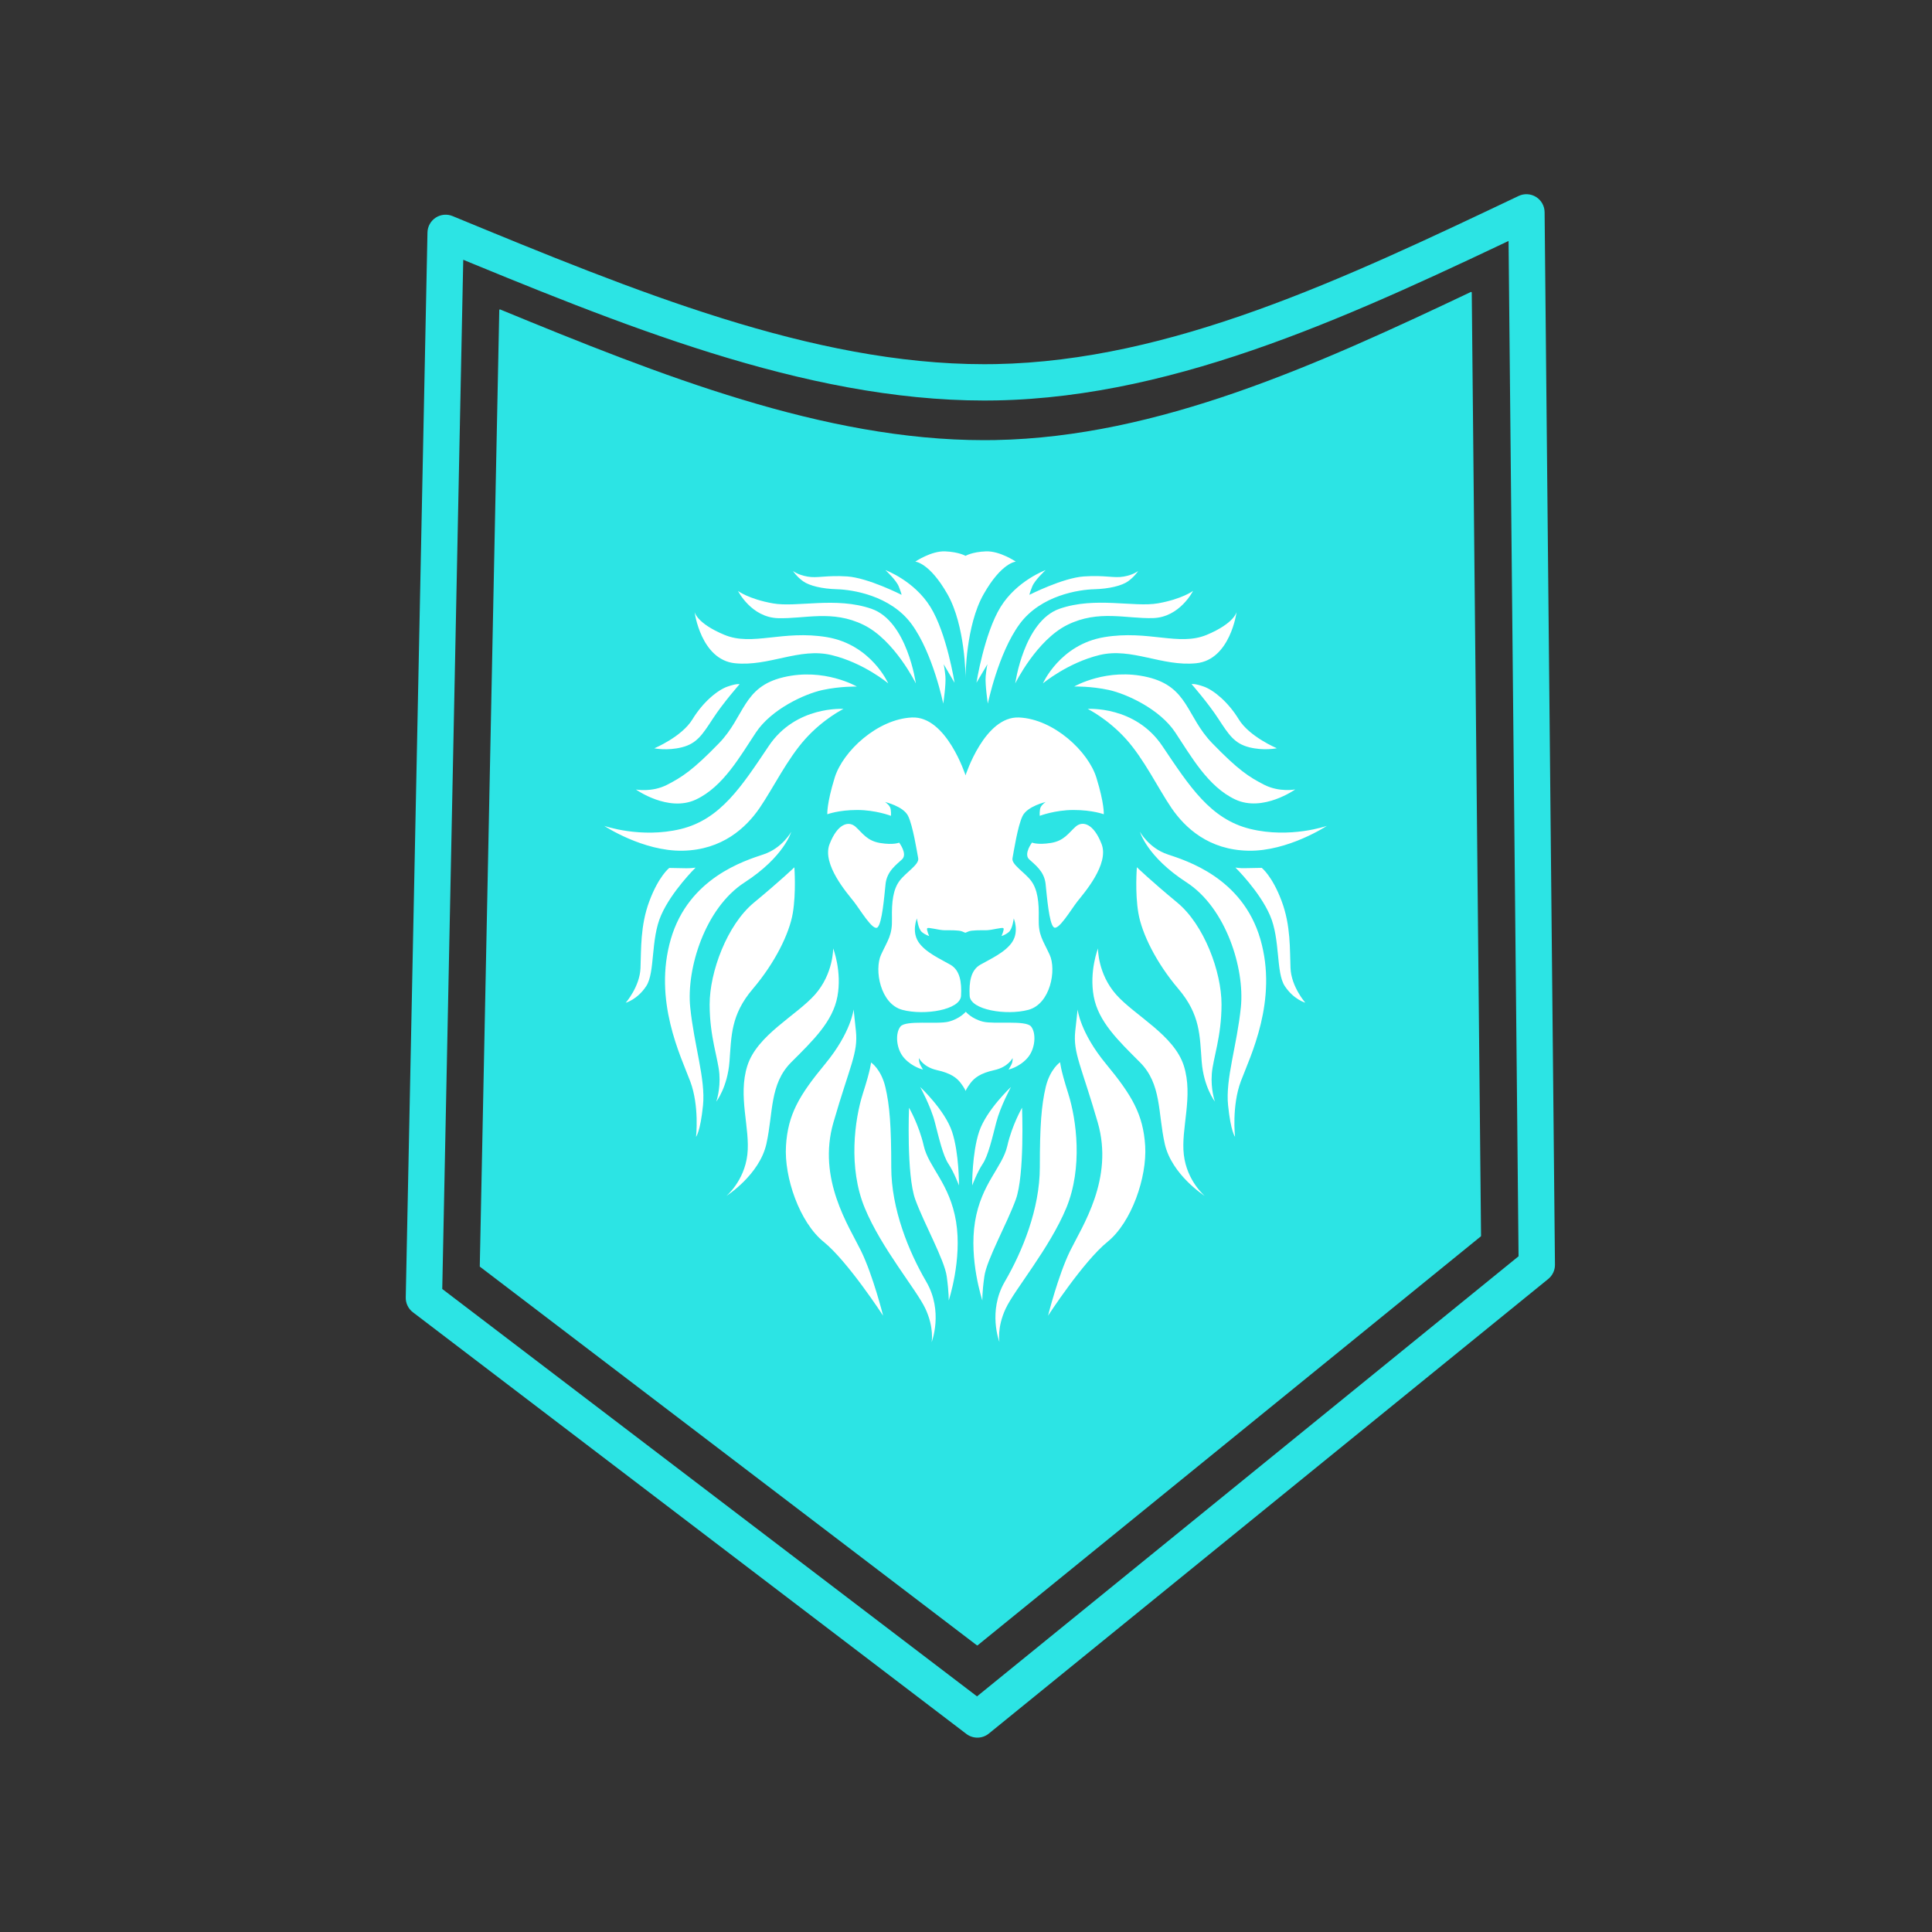 <svg xmlns="http://www.w3.org/2000/svg" xmlns:xlink="http://www.w3.org/1999/xlink" width="1080" zoomAndPan="magnify" viewBox="0 0 810 810" height="1080" preserveAspectRatio="xMidYMid meet" version="1.0"><rect x="0" y="0" width="810" height="810" fill="#333333" stroke="none"/><defs><clipPath id="30e3ec8d06"><path d="M 253.32 231 L 556.293 231 L 556.293 562.902 L 253.32 562.902 Z M 253.32 231 " clip-rule="nonzero"/></clipPath></defs><path fill="#2ce4e4" d="M 189.738 90.59 C 266.043 122.082 340.512 152.691 412.688 152.691 C 414.258 152.691 415.883 152.676 417.449 152.648 C 491.027 151.25 562.914 117.223 636.699 82.156 C 639.047 81.039 641.801 81.199 644.004 82.578 C 646.207 83.953 647.559 86.359 647.582 88.961 L 651.926 530.223 C 651.949 532.539 650.914 534.742 649.113 536.207 L 414.57 726.809 C 411.844 729.027 407.953 729.09 405.156 726.957 L 173.113 550.18 C 171.18 548.707 170.066 546.398 170.113 543.969 L 179.219 97.477 C 179.27 94.961 180.559 92.637 182.66 91.258 C 184.766 89.883 187.414 89.633 189.738 90.59 M 183.926 104.668 L 194.445 97.785 L 185.34 544.277 L 182.344 538.066 L 414.383 714.844 L 404.969 714.992 L 639.508 524.387 L 636.699 530.371 L 632.355 89.109 L 643.238 95.91 C 570.172 130.637 495.207 166.402 417.738 167.875 C 416.07 167.906 414.355 167.922 412.688 167.922 C 336.91 167.922 259.5 135.855 183.926 104.668 Z M 183.926 104.668 " fill-opacity="1" fill-rule="nonzero"/><path fill="#2ce4e4" d="M 616.754 122.398 L 616.641 122.422 C 551.926 153.117 485.648 183.191 417.285 184.496 C 417.277 184.496 417.27 184.496 417.262 184.496 L 417.23 184.5 C 415.684 184.527 414.121 184.539 412.57 184.539 C 345.426 184.539 276.879 157.418 209.703 129.746 L 209.625 129.727 L 209.602 129.727 C 209.594 129.727 209.586 129.727 209.582 129.727 C 209.516 129.727 209.453 129.75 209.406 129.793 C 209.355 129.84 209.324 129.906 209.324 129.98 L 201.148 530.891 C 201.145 530.973 201.184 531.051 201.25 531.102 L 409.562 689.801 C 409.605 689.836 409.664 689.852 409.719 689.852 C 409.777 689.852 409.836 689.832 409.883 689.797 L 620.836 518.359 L 620.934 518.156 L 617.043 122.656 C 617.039 122.512 616.926 122.398 616.781 122.398 Z M 616.754 122.398 " fill-opacity="1" fill-rule="nonzero"/><g clip-path="url(#30e3ec8d06)"><path fill="#ffffff" d="M 371.277 370.617 C 371.84 365.25 375.816 362.531 378.203 360.277 C 380.586 358.023 376.977 353.281 376.977 353.281 C 376.977 353.281 374.691 354.344 369.09 353.449 C 363.492 352.551 361.668 349.305 358.688 346.617 C 355.672 343.934 351.031 345.492 347.785 353.945 C 344.539 362.398 355.273 374.562 357.957 377.977 C 360.641 381.391 365.941 390.441 367.898 388.816 C 369.82 387.129 370.715 375.988 371.277 370.617 M 397.254 249.16 C 404.711 262.32 404.809 283.57 404.809 284.23 C 404.809 283.57 404.906 262.289 412.363 249.16 C 419.918 235.801 425.883 235.469 425.883 235.469 C 425.883 235.469 419.223 230.93 413.355 231.16 C 407.492 231.391 404.809 233.051 404.809 233.051 C 404.809 233.051 402.125 231.426 396.262 231.16 C 390.395 230.93 383.734 235.469 383.734 235.469 C 383.734 235.469 389.668 235.801 397.254 249.16 Z M 400.203 286.254 C 400.203 286.254 396.957 265.57 390.098 254.496 C 383.273 243.426 371.211 239.016 371.211 239.016 C 371.211 239.016 375.684 243.129 376.777 245.812 C 377.871 248.496 378.004 249.391 378.004 249.391 C 378.004 249.391 363.922 242.23 355.141 241.668 C 346.359 241.105 342.684 242.496 338.543 241.734 C 334.398 241.004 332.445 239.383 332.445 239.383 C 332.445 239.383 334.07 241.836 336.688 243.691 C 339.305 245.578 344.672 246.871 350.867 247.039 C 357.062 247.203 373.266 249.492 382.211 261.691 C 391.156 273.891 395.465 295.004 395.465 295.004 C 395.465 295.004 396.691 286.852 396.359 283.438 C 396.027 280.023 395.629 278.465 395.629 278.465 Z M 383.969 286.52 C 383.969 286.52 380.391 260.465 365.414 255.258 C 350.438 250.055 334.168 254.762 324.062 252.973 C 313.957 251.184 309.418 247.77 309.418 247.77 C 309.418 247.77 314.949 258.84 326.184 259.172 C 337.414 259.504 348.977 255.59 362 261.957 C 375.02 268.289 383.969 286.52 383.969 286.52 Z M 372.402 286.52 C 372.402 286.52 365.246 270.242 346.691 267.129 C 328.137 264.043 315.449 271.039 303.719 266.164 C 291.988 261.293 291.195 256.551 291.195 256.551 C 291.195 256.551 293.812 276.574 308.125 278.066 C 322.438 279.523 335.16 271.371 348.648 274.652 C 362.164 277.902 372.402 286.52 372.402 286.52 Z M 285.891 313.305 C 292.09 311.746 294.441 308.098 298.848 301.336 C 303.254 294.574 310.078 286.852 310.078 286.852 C 310.078 286.852 308.953 286.453 304.879 287.91 C 300.801 289.371 294.773 294.277 290.301 301.602 C 285.824 308.93 274.328 313.734 274.328 313.734 C 274.328 313.734 279.695 314.863 285.891 313.305 Z M 301.434 311.613 C 290.531 322.852 285.957 325.801 279.629 329.051 C 273.27 332.297 266.609 331.004 266.609 331.004 C 266.609 331.004 280.129 340.617 291.691 335.25 C 303.254 329.879 310.41 316.852 316.938 307.07 C 323.465 297.293 337.281 290.961 344.77 289.305 C 352.258 287.68 359.25 287.844 359.25 287.844 C 359.25 287.844 345.566 279.855 328.469 283.934 C 311.371 287.977 312.332 300.375 301.434 311.613 Z M 322.34 312.707 C 310.941 329.648 302.16 343.504 285.395 347.582 C 268.629 351.625 253.32 346.254 253.32 346.254 C 253.32 346.254 269.59 356.996 286.223 356.664 C 302.824 356.332 312.762 347.051 318.461 338.762 C 324.16 330.441 330.027 318.242 337.68 309.758 C 345.332 301.27 353.617 297.227 353.617 297.227 C 353.617 297.227 333.738 295.77 322.34 312.707 Z M 287.746 364.023 L 280.59 363.891 C 280.59 363.891 276.184 367.305 272.273 377.746 C 268.363 388.188 268.863 398.102 268.531 405.922 C 268.199 413.746 262.336 420.41 262.336 420.41 C 262.336 420.41 267.207 419.117 270.949 413.414 C 274.691 407.715 272.738 393.855 277.145 383.777 C 281.551 373.668 291.625 363.758 291.625 363.758 C 291.625 363.758 289.703 364.055 287.746 364.023 Z M 320.152 358.188 C 312.332 360.809 288.742 367.969 281.254 393.691 C 273.766 419.449 285.461 442.883 289.371 453.328 C 293.281 463.734 291.824 476.629 291.824 476.629 C 291.824 476.629 293.613 474.508 294.738 463.438 C 295.867 452.363 290.996 438.344 289.371 422.23 C 287.746 406.121 295.566 380.695 312.168 369.957 C 328.766 359.215 331.715 348.773 331.715 348.773 C 331.715 348.773 327.973 355.57 320.152 358.188 Z M 316.078 378.441 C 304.844 387.723 297.523 407.449 297.523 421.105 C 297.523 434.797 301.102 443.746 301.598 450.277 C 302.094 456.809 300.305 461.844 300.305 461.844 C 300.305 461.844 305.012 455.812 305.84 445.07 C 306.668 434.332 306.336 425.516 315.613 414.609 C 324.891 403.703 330.922 391.469 332.379 382.852 C 333.836 374.23 333.043 363.625 333.043 363.625 C 333.043 363.625 327.309 369.16 316.078 378.441 Z M 341.656 417.027 C 333.836 425.812 317.402 433.969 313.328 446.828 C 309.25 459.691 314.617 473.051 313.328 484.121 C 312.035 495.195 304.547 501.395 304.547 501.395 C 304.547 501.395 318.395 492.609 321.312 479.582 C 324.227 466.555 322.605 454.488 331.715 445.371 C 340.828 436.254 349.145 428.363 351.098 417.758 C 353.055 407.184 349.309 397.637 349.309 397.637 C 349.309 397.637 349.441 408.242 341.656 417.027 Z M 345.965 446.035 C 335.062 459.227 330.324 467.215 329.527 480.41 C 328.699 493.602 335.227 512.496 345.332 520.652 C 355.441 528.809 370.25 551.613 370.25 551.613 C 370.25 551.613 366.008 534.676 360.973 524.398 C 355.938 514.121 342.582 494.266 349.41 470.629 C 356.234 447.027 359.812 441.457 358.852 432.344 L 357.891 423.227 C 357.859 423.227 356.863 432.84 345.965 446.035 Z M 361.734 458.562 C 358.32 469.305 355.539 489.523 362.562 506.465 C 369.555 523.402 384.234 540.676 387.977 548.664 C 391.719 556.652 390.594 562.688 390.594 562.688 C 390.594 562.688 395.629 549.824 388.309 537.293 C 380.984 524.762 373.664 506.828 373.664 489.395 C 373.664 471.957 373 463.504 371.211 455.844 C 369.422 448.188 365.18 445.438 365.18 445.438 C 365.18 445.438 365.18 447.824 361.734 458.562 Z M 381.117 464.43 C 381.117 464.43 379.992 492.609 383.734 502.883 C 387.48 513.16 395.961 528.145 396.922 535.137 C 397.883 542.133 397.75 545.25 397.75 545.25 C 397.75 545.25 403.449 528.145 400.832 512.168 C 398.215 496.188 389.336 489.359 387.312 480.477 C 385.293 471.59 381.117 464.43 381.117 464.43 Z M 391.953 470.531 C 393.676 477.195 395.367 484.555 397.652 487.969 C 399.938 491.383 402.059 497.016 402.059 497.016 C 402.059 497.016 402.156 483.492 399.141 474.441 C 396.129 465.395 385.789 455.715 385.789 455.715 C 385.789 455.715 390.262 463.867 391.953 470.531 Z M 392.812 448.652 C 398.68 449.945 401.129 451.902 402.754 454.023 C 404.379 456.145 404.84 457.371 404.84 457.371 C 404.84 457.371 405.305 456.145 406.93 454.023 C 408.551 451.902 411.004 449.945 416.867 448.652 C 422.734 447.359 424.523 443.613 424.523 443.613 C 424.523 443.613 424.754 444.906 423.961 446.465 C 423.164 448.023 422.832 448.422 422.832 448.422 C 422.832 448.422 427.305 447.457 430.719 443.613 C 434.133 439.801 434.527 433.105 432.277 430.355 C 429.988 427.602 416.902 429.523 412.098 428.332 C 407.293 427.105 404.906 424.188 404.906 424.188 C 404.906 424.188 402.488 427.105 397.719 428.332 C 392.914 429.559 379.793 427.602 377.539 430.355 C 375.254 433.137 375.652 439.801 379.098 443.613 C 382.508 447.426 386.984 448.422 386.984 448.422 C 386.984 448.422 386.652 448.023 385.855 446.465 C 385.062 444.906 385.293 443.613 385.293 443.613 C 385.293 443.613 386.949 447.328 392.812 448.652 Z M 423.859 455.715 C 423.859 455.715 413.523 465.395 410.508 474.441 C 407.492 483.492 407.59 497.016 407.59 497.016 C 407.59 497.016 409.711 491.383 412 487.969 C 414.285 484.555 415.973 477.227 417.699 470.531 C 419.422 463.836 423.859 455.715 423.859 455.715 Z M 422.305 480.477 C 420.281 489.359 411.402 496.188 408.785 512.168 C 406.168 528.145 411.867 545.25 411.867 545.25 C 411.867 545.25 411.699 542.168 412.695 535.137 C 413.656 528.145 422.137 513.16 425.883 502.883 C 429.625 492.609 428.5 464.43 428.5 464.43 C 428.5 464.43 424.324 471.59 422.305 480.477 Z M 438.406 455.812 C 436.617 463.469 435.953 471.957 435.953 489.359 C 435.953 506.797 428.633 524.695 421.309 537.262 C 413.988 549.789 419.023 562.652 419.023 562.652 C 419.023 562.652 417.895 556.621 421.641 548.629 C 425.383 540.641 440.027 523.371 447.055 506.43 C 454.043 489.492 451.293 469.305 447.883 458.531 C 444.469 447.789 444.469 445.336 444.469 445.336 C 444.469 445.336 440.227 448.156 438.406 455.812 Z M 450.797 432.344 C 449.836 441.457 453.414 446.996 460.242 470.629 C 467.066 494.266 453.715 514.121 448.676 524.398 C 443.641 534.676 439.398 551.613 439.398 551.613 C 439.398 551.613 454.211 528.809 464.316 520.652 C 474.422 512.496 480.914 493.602 480.121 480.41 C 479.293 467.215 474.586 459.227 463.688 446.035 C 452.785 432.84 451.793 423.227 451.793 423.227 Z M 458.551 417.758 C 460.504 428.332 468.82 436.254 477.934 445.371 C 487.047 454.488 485.422 466.555 488.336 479.582 C 491.285 492.609 505.102 501.395 505.102 501.395 C 505.102 501.395 497.617 495.195 496.324 484.121 C 495.031 473.051 500.398 459.691 496.324 446.828 C 492.246 433.969 475.812 425.812 467.992 417.027 C 460.176 408.242 460.34 397.637 460.34 397.637 C 460.34 397.637 456.598 407.184 458.551 417.758 Z M 477.27 382.816 C 478.73 391.438 484.758 403.668 494.035 414.574 C 503.312 425.48 502.984 434.297 503.812 445.039 C 504.641 455.781 509.344 461.812 509.344 461.812 C 509.344 461.812 507.555 456.773 508.051 450.242 C 508.551 443.715 512.129 434.762 512.129 421.07 C 512.129 407.383 504.805 387.691 493.574 378.41 C 482.34 369.129 476.641 363.59 476.641 363.59 C 476.641 363.59 475.781 374.199 477.27 382.816 Z M 451.691 377.945 C 454.375 374.531 465.109 362.398 461.863 353.91 C 458.617 345.426 453.977 343.902 450.965 346.586 C 447.949 349.27 446.16 352.52 440.559 353.414 C 434.926 354.309 432.672 353.25 432.672 353.25 C 432.672 353.25 429.094 357.988 431.449 360.242 C 433.832 362.496 437.809 365.215 438.371 370.586 C 438.938 375.957 439.832 387.129 441.785 388.75 C 443.707 390.41 449.008 381.359 451.691 377.945 Z M 497.449 369.922 C 514.051 380.664 521.867 406.09 520.246 422.199 C 518.621 438.309 513.719 452.332 514.879 463.402 C 516.004 474.477 517.793 476.598 517.793 476.598 C 517.793 476.598 516.336 463.734 520.246 453.293 C 524.156 442.883 535.883 419.414 528.395 393.691 C 520.906 367.969 497.316 360.809 489.496 358.188 C 481.68 355.57 477.934 348.742 477.934 348.742 C 477.934 348.742 480.852 359.184 497.449 369.922 Z M 517.961 363.723 C 517.961 363.723 528.066 373.668 532.438 383.746 C 536.844 393.855 534.891 407.68 538.633 413.383 C 542.379 419.082 547.25 420.375 547.25 420.375 C 547.25 420.375 541.383 413.715 541.055 405.891 C 540.723 398.066 541.219 388.121 537.309 377.715 C 533.398 367.27 528.992 363.855 528.992 363.855 L 521.836 363.988 C 519.914 364.055 517.961 363.723 517.961 363.723 Z M 491.152 338.762 C 496.852 347.082 506.793 356.363 523.395 356.664 C 539.992 356.996 556.293 346.254 556.293 346.254 C 556.293 346.254 540.988 351.625 524.223 347.547 C 507.457 343.469 498.676 329.648 487.277 312.707 C 475.879 295.77 456.031 297.227 456.031 297.227 C 456.031 297.227 464.348 301.305 472.004 309.758 C 479.656 318.211 485.488 330.441 491.152 338.762 Z M 492.711 307.039 C 499.238 316.816 506.395 329.844 517.961 335.215 C 529.523 340.586 543.043 330.973 543.043 330.973 C 543.043 330.973 536.383 332.266 530.02 329.016 C 523.656 325.77 519.117 322.816 508.219 311.582 C 497.316 300.344 498.277 287.977 481.18 283.902 C 464.086 279.824 450.398 287.812 450.398 287.812 C 450.398 287.812 457.391 287.645 464.879 289.27 C 472.367 290.93 486.219 297.258 492.711 307.039 Z M 510.801 301.336 C 515.211 308.098 517.562 311.746 523.758 313.305 C 529.953 314.863 535.32 313.703 535.32 313.703 C 535.32 313.703 523.824 308.895 519.352 301.57 C 514.879 294.242 508.848 289.371 504.773 287.879 C 500.695 286.422 499.57 286.816 499.57 286.816 C 499.57 286.816 506.395 294.574 510.801 301.336 Z M 501.523 278.066 C 515.84 276.609 518.457 256.551 518.457 256.551 C 518.457 256.551 517.629 261.258 505.934 266.164 C 494.203 271.039 481.512 264.043 462.957 267.129 C 444.402 270.211 437.246 286.52 437.246 286.52 C 437.246 286.52 447.516 277.902 461.004 274.617 C 474.488 271.371 487.18 279.523 501.523 278.066 Z M 425.648 286.52 C 425.648 286.52 434.594 268.289 447.617 261.922 C 460.637 255.559 472.203 259.469 483.434 259.137 C 494.668 258.805 500.199 247.734 500.199 247.734 C 500.199 247.734 495.629 251.148 485.555 252.938 C 475.449 254.73 459.18 250.023 444.203 255.227 C 429.227 260.465 425.648 286.52 425.648 286.52 Z M 427.438 261.691 C 436.383 249.457 452.586 247.203 458.781 247.039 C 464.98 246.871 470.348 245.578 472.965 243.691 C 475.582 241.836 477.203 239.383 477.203 239.383 C 477.203 239.383 475.25 241.004 471.109 241.734 C 466.965 242.465 463.289 241.07 454.508 241.668 C 445.66 242.23 431.582 249.391 431.582 249.391 C 431.582 249.391 431.711 248.496 432.805 245.812 C 433.898 243.129 438.371 239.016 438.371 239.016 C 438.371 239.016 426.312 243.426 419.488 254.496 C 412.66 265.57 409.379 286.254 409.379 286.254 L 413.988 278.465 C 413.988 278.465 413.59 280.023 413.258 283.438 C 412.926 286.852 414.152 295.004 414.152 295.004 C 414.152 295.004 418.492 273.891 427.438 261.691 Z M 462.758 341.383 C 462.758 341.383 463.09 337.137 459.676 326.066 C 456.266 314.996 441.754 301.469 427.273 300.809 C 412.793 300.145 404.809 325.07 404.809 325.07 C 404.809 325.07 396.824 300.145 382.344 300.809 C 367.863 301.469 353.352 314.961 349.938 326.066 C 346.527 337.137 346.859 341.383 346.859 341.383 C 346.859 341.383 351.562 339.59 359.383 339.59 C 367.203 339.59 373.531 342.043 373.531 342.043 C 373.531 342.043 373.73 339.59 373.133 338.398 C 372.535 337.172 371.047 336.242 371.047 336.242 C 371.047 336.242 378.699 338 380.719 342.078 C 382.742 346.156 384.465 357.227 384.961 359.844 C 385.457 362.465 379.824 365.715 377.141 369.293 C 374.457 372.875 373.797 378.078 373.961 385.105 C 374.125 392.102 372.336 393.891 369.391 400.254 C 366.473 406.617 369.059 420.941 378.336 423.391 C 387.613 425.844 402.59 423.391 402.918 417.523 C 403.25 411.656 402.422 406.785 398.512 404.496 C 394.602 402.211 387.844 399.293 384.996 394.816 C 382.145 390.344 384.43 385.039 384.43 385.039 C 384.43 385.039 384.93 389.516 386.551 390.809 C 388.176 392.102 389.566 392.43 389.566 392.43 C 389.566 392.43 388.34 389.746 388.738 389.184 C 389.137 388.617 393.609 390.012 396.062 390.012 C 398.512 390.012 402.059 389.945 403.383 390.508 L 404.711 391.07 L 406.066 390.508 C 407.426 389.945 410.938 390.012 413.391 390.012 C 415.844 390.012 420.316 388.617 420.711 389.184 C 421.109 389.746 419.883 392.43 419.883 392.43 C 419.883 392.43 421.277 392.102 422.898 390.809 C 424.523 389.516 425.02 385.039 425.02 385.039 C 425.02 385.039 427.305 390.344 424.457 394.816 C 421.605 399.293 414.848 402.242 410.938 404.496 C 407.027 406.785 406.234 411.656 406.531 417.523 C 406.863 423.391 421.84 425.844 431.117 423.391 C 440.395 420.941 443.012 406.617 440.062 400.254 C 437.113 393.891 435.324 392.102 435.488 385.105 C 435.656 378.109 434.992 372.906 432.309 369.293 C 429.625 365.715 423.992 362.465 424.488 359.844 C 424.988 357.227 426.676 346.156 428.73 342.078 C 430.754 338 438.406 336.242 438.406 336.242 C 438.406 336.242 436.949 337.172 436.32 338.398 C 435.723 339.625 435.922 342.043 435.922 342.043 C 435.922 342.043 442.281 339.59 450.07 339.59 C 458.055 339.59 462.758 341.383 462.758 341.383 Z M 462.758 341.383 " fill-opacity="1" fill-rule="evenodd"/></g></svg>